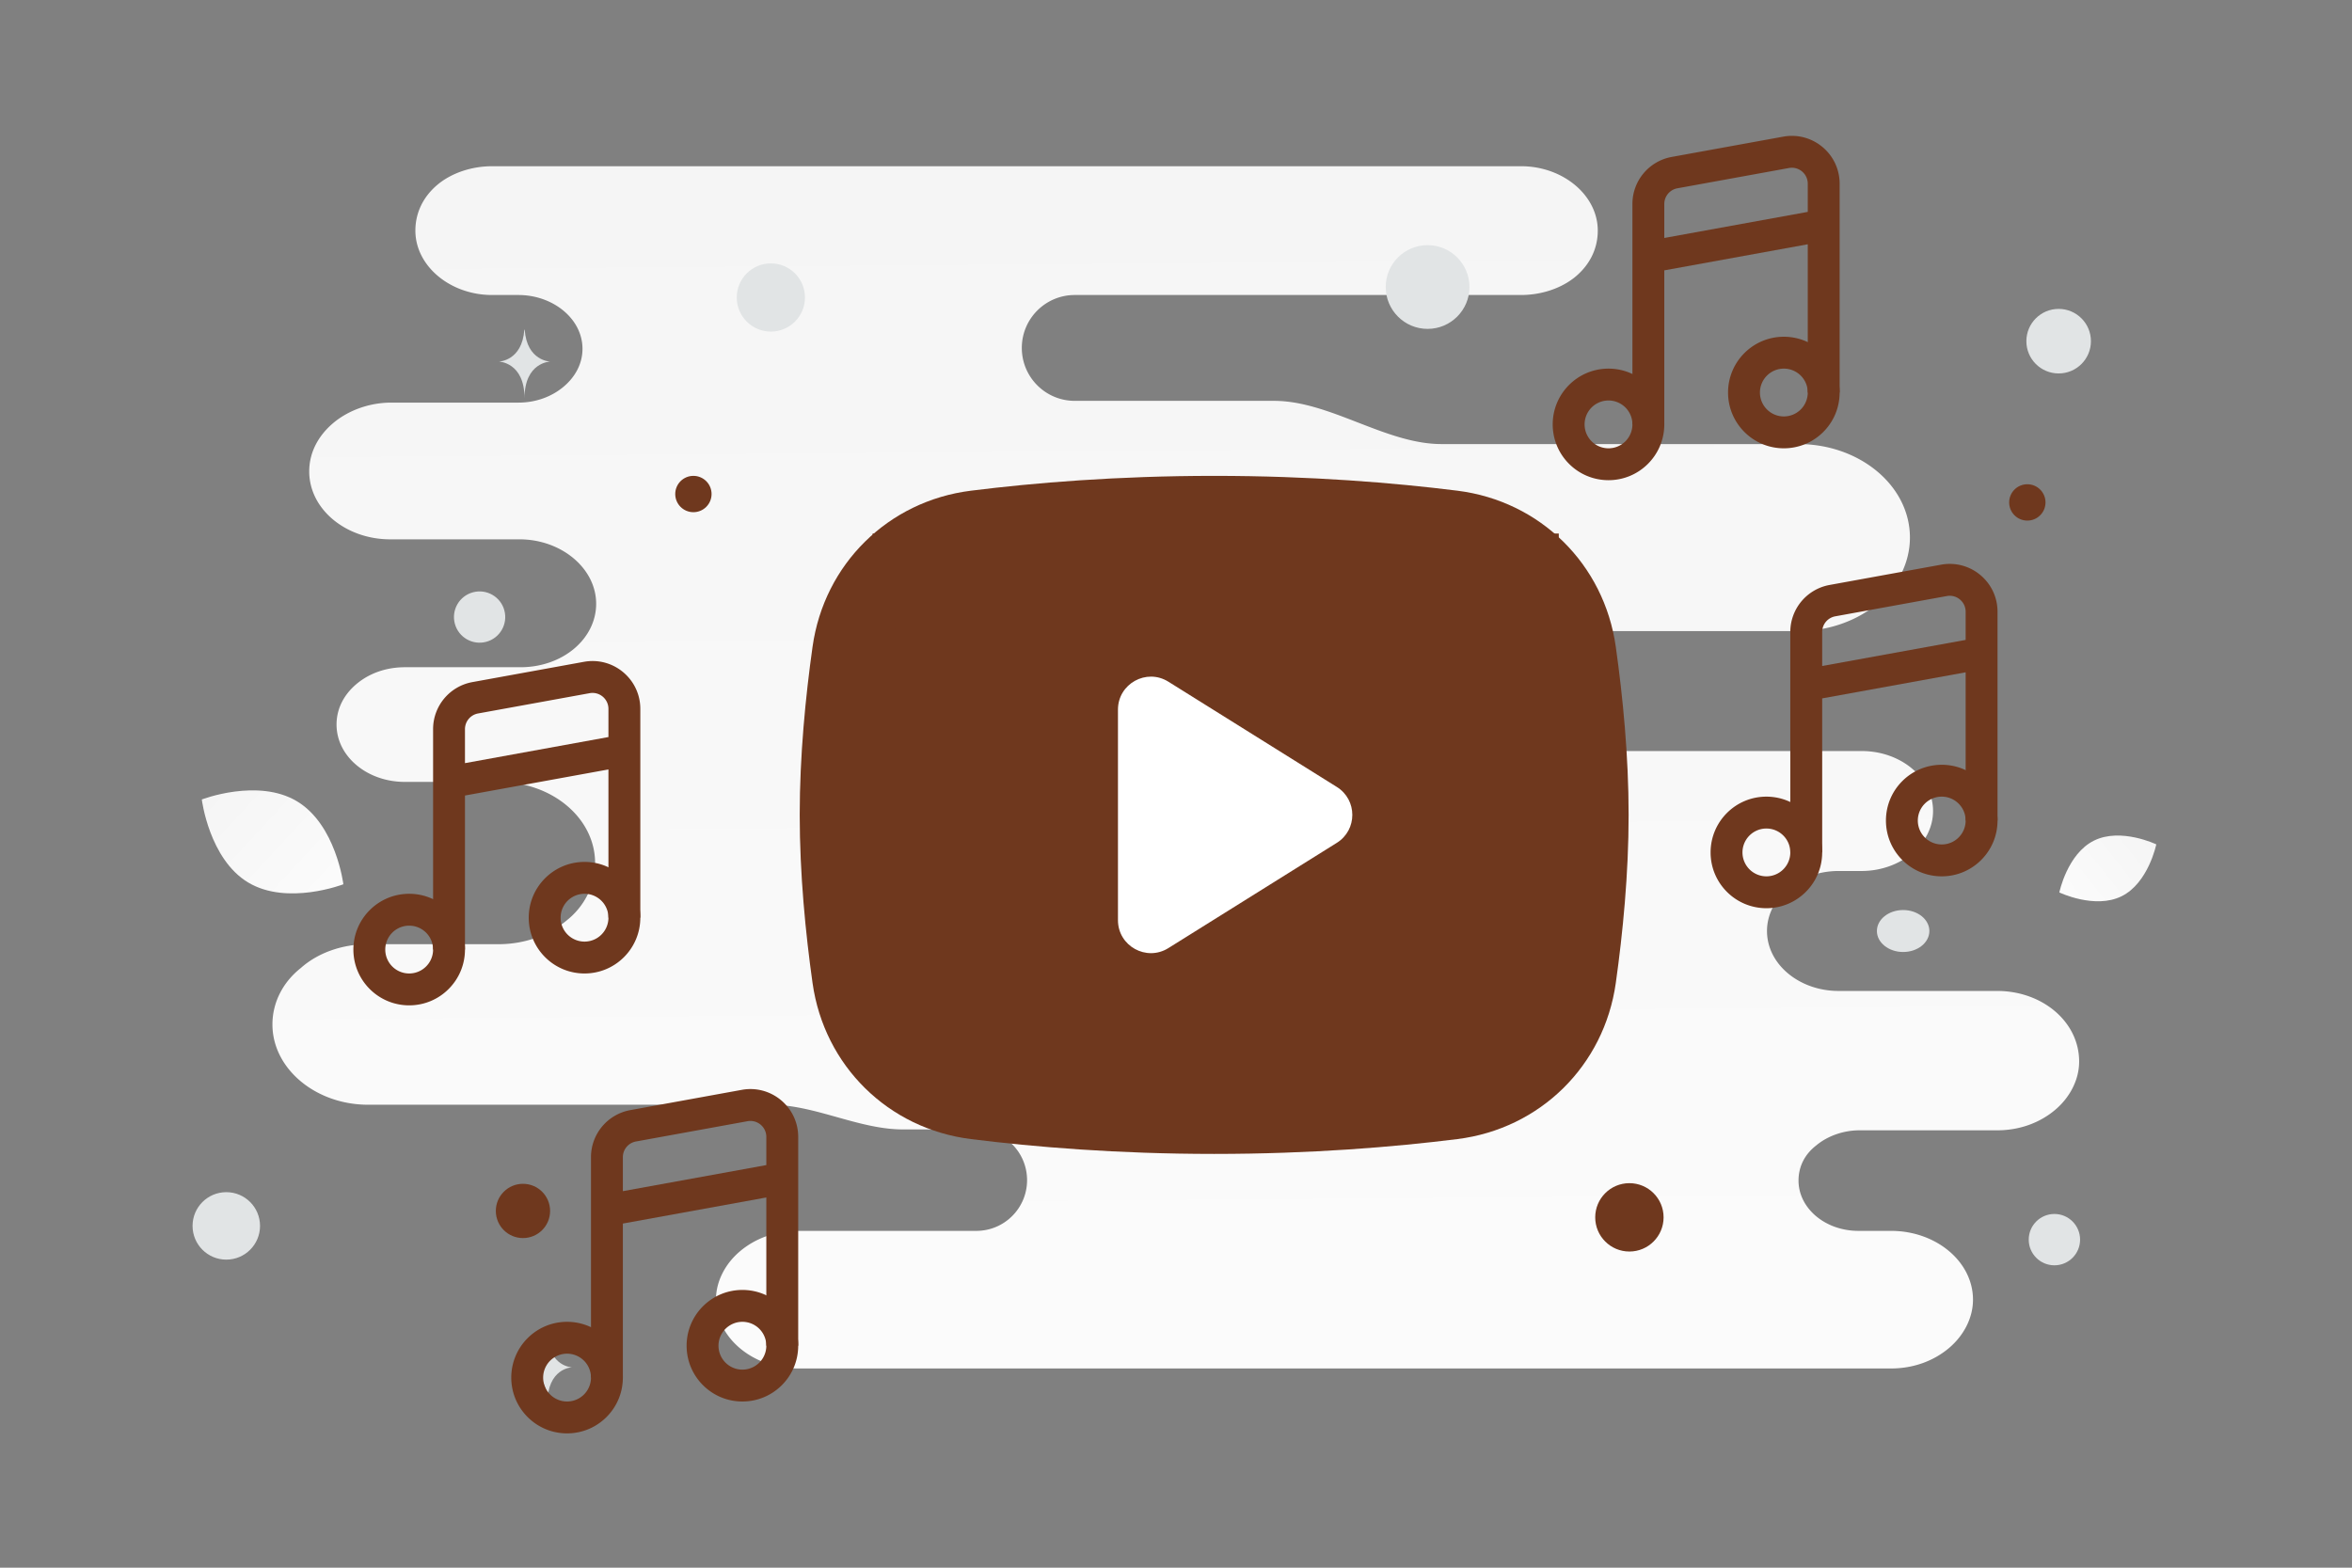 <svg width="900" height="600" viewBox="0 0 900 600" fill="none" xmlns="http://www.w3.org/2000/svg"><rect x="0" y="0" width="900" height="600" fill="#808080" stroke="none"/><path fill="transparent" d="M0 0h900v600H0z"/><path d="M764.223 379.266h-60.729c-14.881 0-27.348-10.128-27.348-22.956 0-6.414 3.217-12.153 8.043-16.204 4.827-4.051 11.664-6.752 19.305-6.752h8.848c7.641 0 14.478-2.701 19.304-6.752 4.827-4.051 8.044-9.79 8.044-16.204 0-12.491-12.065-22.957-27.348-22.957H526.855c-4.846 0-7.961-5.956-7.961-10.802 0-12.154-11.663-21.944-26.141-21.944h-69.027a6.583 6.583 0 0 1 0-13.166h264.485c11.663 0 22.522-4.051 30.164-10.465 7.641-6.414 12.467-15.529 12.467-25.32 0-19.917-19.304-35.784-42.631-35.784H551.609c-21.434 0-42.651-16.542-64.084-16.542h-76.268c-11.186 0-20.255-9.069-20.255-20.256 0-11.186 9.069-20.255 20.255-20.255h170.779c8.044 0 15.685-2.701 20.914-7.089 5.228-4.389 8.445-10.466 8.445-17.555 0-13.504-13.272-24.644-29.359-24.644H188.304c-8.043 0-15.685 2.7-20.913 7.09-5.228 4.388-8.446 10.464-8.446 17.554 0 13.503 13.272 24.644 29.359 24.644h10.055c13.272 0 24.532 9.115 24.532 20.593 0 5.739-2.815 10.803-7.239 14.516-4.424 3.714-10.456 6.077-17.293 6.077h-48.664c-8.446 0-16.489 3.038-22.12 7.765-5.63 4.726-9.25 11.14-9.25 18.567 0 14.517 14.076 25.995 30.968 25.995h49.468c16.087 0 29.359 11.14 29.359 24.644 0 6.752-3.218 12.828-8.446 17.217-5.228 4.389-12.467 7.089-20.511 7.089h-44.24c-7.239 0-13.674 2.363-18.5 6.415-4.826 4.051-7.641 9.452-7.641 15.529 0 12.153 11.663 21.943 26.141 21.943h35.794c20.511 0 37.001 13.841 37.001 31.059 0 8.439-4.022 16.541-10.859 21.943-6.837 5.739-16.087 9.115-26.142 9.115h-49.87c-10.054 0-19.304 3.376-25.739 9.115-6.837 5.401-10.859 13.166-10.859 21.606 0 16.879 16.489 30.72 36.598 30.72h153.99c17.006 0 33.712 9.453 50.719 9.453h28.045c10.721 0 19.412 8.691 19.412 19.411 0 10.721-8.691 19.412-19.412 19.412h-68.263c-8.848 0-16.489 3.038-22.12 7.765-5.63 4.726-9.25 11.478-9.25 18.567 0 14.516 14.076 26.332 31.37 26.332h418.265c8.848 0 16.489-3.038 22.12-7.764 5.63-4.727 9.25-11.479 9.25-18.568 0-14.516-14.076-26.332-31.37-26.332h-12.468c-12.869 0-22.924-8.777-22.924-19.243 0-5.401 2.413-10.127 6.837-13.503 4.022-3.376 10.055-5.739 16.49-5.739h52.685c8.848 0 16.489-3.039 22.12-7.765 5.63-4.726 9.25-11.478 9.25-18.568 0-15.191-14.076-27.007-31.37-27.007z" fill="url(#a)"/><path d="M811.847 343.014c-10.242 5.081-23.836-1.452-23.836-1.452s3.021-14.767 13.268-19.84c10.242-5.081 23.831 1.445 23.831 1.445s-3.021 14.767-13.263 19.847z" fill="url(#b)"/><path d="M94.979 337.762c14.955 8.963 36.412.677 36.412.677s-2.806-22.815-17.77-31.769c-14.956-8.963-36.403-.687-36.403-.687s2.805 22.815 17.76 31.779z" fill="url(#c)"/><circle cx="775.766" cy="192.292" r="6.955" transform="rotate(180 775.766 192.292)" fill="#6f381e"/><circle cx="623.496" cy="465.915" r="13.081" transform="rotate(180 623.496 465.915)" fill="#6f381e"/><circle r="10.384" transform="matrix(-1 0 0 1 200.113 463.463)" fill="#6f381e"/><circle r="6.952" transform="matrix(-1 0 0 1 265.333 189.078)" fill="#6f381e"/><circle r="12.911" transform="matrix(-1 0 0 1 86.593 469.185)" fill="#E1E4E5"/><circle r="9.826" transform="matrix(-1 0 0 1 786.125 474.446)" fill="#E1E4E5"/><circle r="12.352" transform="matrix(-1 0 0 1 787.748 130.577)" fill="#E1E4E5"/><circle r="9.81" transform="scale(1 -1) rotate(-75 -62.128 -237.667)" fill="#E1E4E5"/><circle r="13.051" transform="matrix(-1 0 0 1 294.973 113.858)" fill="#E1E4E5"/><ellipse rx="10.039" ry="8.031" transform="matrix(-1 0 0 1 728.242 356.327)" fill="#E1E4E5"/><circle r="16.023" transform="matrix(0 1 1 0 546.273 109.85)" fill="#E1E4E5"/><path d="M200.635 126.2h.143c.847 11.999 9.77 12.184 9.77 12.184s-9.84.192-9.84 14.057c0-13.865-9.84-14.057-9.84-14.057s8.92-.185 9.767-12.184zm8.722 384.966h.137c.813 11.963 9.381 12.147 9.381 12.147s-9.448.192-9.448 14.015c0-13.823-9.448-14.015-9.448-14.015s8.564-.184 9.378-12.147z" fill="#E1E4E5"/><path fill-rule="evenodd" clip-rule="evenodd" d="M305.435 435.121c0-11.417-10.34-20.046-21.573-18.004l-42.697 7.763a18.298 18.298 0 0 0-15.025 18.004v84.363h12.199v-58.956l54.897-9.981v56.738h12.199v-79.927zm-19.39-6.002c3.744-.68 7.191 2.196 7.191 6.002v10.79l-54.897 9.981v-13.008a6.099 6.099 0 0 1 5.008-6.001l42.698-7.764z" fill="#6f381e"/><path fill-rule="evenodd" clip-rule="evenodd" d="M305.435 515.048c0 11.791-9.558 21.349-21.349 21.349s-21.349-9.558-21.349-21.349 9.558-21.349 21.349-21.349 21.349 9.558 21.349 21.349zm-12.199 0a9.15 9.15 0 1 1-18.3-.001 9.15 9.15 0 0 1 18.3.001zm-54.897 12.199c0 11.791-9.558 21.349-21.349 21.349-11.79 0-21.349-9.558-21.349-21.349 0-11.79 9.559-21.349 21.349-21.349 11.791 0 21.349 9.559 21.349 21.349zm-12.199 0a9.15 9.15 0 1 1-18.301-.001 9.15 9.15 0 0 1 18.301.001zm538.22-293.124c0-11.417-10.34-20.046-21.573-18.004l-42.697 7.763a18.3 18.3 0 0 0-15.026 18.004v84.363h12.2v-58.955l54.896-9.981v56.737h12.2v-79.927zm-19.39-6.001c3.744-.681 7.19 2.195 7.19 6.001v10.79l-54.896 9.981v-13.008a6.099 6.099 0 0 1 5.008-6.001l42.698-7.763z" fill="#6f381e"/><path fill-rule="evenodd" clip-rule="evenodd" d="M764.36 314.05c0 11.791-9.558 21.349-21.349 21.349s-21.349-9.558-21.349-21.349c0-11.79 9.558-21.348 21.349-21.348s21.349 9.558 21.349 21.348zm-12.2 0a9.15 9.15 0 1 1-18.3 0 9.15 9.15 0 0 1 18.3 0zm-54.896 12.2c0 11.79-9.558 21.348-21.349 21.348s-21.349-9.558-21.349-21.348c0-11.791 9.558-21.349 21.349-21.349s21.349 9.558 21.349 21.349zm-12.2 0a9.149 9.149 0 0 1-9.149 9.149 9.15 9.15 0 1 1 9.149-9.149zm-440.045-54.948c0-11.417-10.339-20.046-21.572-18.004l-42.697 7.763a18.3 18.3 0 0 0-15.026 18.004v84.363h12.199v-58.955l54.897-9.982v56.738h12.199v-79.927zm-19.39-6.002c3.745-.68 7.191 2.196 7.191 6.002v10.79l-54.897 9.981v-13.008a6.1 6.1 0 0 1 5.009-6.001l42.697-7.764z" fill="#6f381e"/><path fill-rule="evenodd" clip-rule="evenodd" d="M245.019 351.229c0 11.791-9.558 21.349-21.348 21.349-11.791 0-21.349-9.558-21.349-21.349 0-11.79 9.558-21.349 21.349-21.349 11.79 0 21.348 9.559 21.348 21.349zm-12.199 0a9.15 9.15 0 1 1-18.3 0 9.15 9.15 0 0 1 18.3 0zm-54.897 12.199c0 11.791-9.558 21.349-21.348 21.349-11.791 0-21.349-9.558-21.349-21.349 0-11.79 9.558-21.348 21.349-21.348 11.79 0 21.348 9.558 21.348 21.348zm-12.199 0a9.15 9.15 0 1 1-18.3 0 9.15 9.15 0 0 1 18.3 0zm538.22-293.124c0-11.417-10.34-20.046-21.572-18.004l-42.698 7.764a18.298 18.298 0 0 0-15.025 18.003v84.364h12.199v-58.956l54.897-9.981v56.737h12.199V70.304zm-19.39-6.001c3.744-.68 7.191 2.196 7.191 6.001v10.79l-54.897 9.982V78.067a6.1 6.1 0 0 1 5.009-6l42.697-7.764z" fill="#6f381e"/><path fill-rule="evenodd" clip-rule="evenodd" d="M703.944 150.232c0 11.79-9.558 21.348-21.349 21.348-11.79 0-21.348-9.558-21.348-21.348 0-11.791 9.558-21.349 21.348-21.349 11.791 0 21.349 9.558 21.349 21.349zm-12.199 0a9.149 9.149 0 0 1-9.15 9.149 9.149 9.149 0 0 1-9.149-9.149 9.149 9.149 0 0 1 9.149-9.15 9.15 9.15 0 0 1 9.15 9.15zm-54.897 12.199c0 11.79-9.558 21.349-21.349 21.349-11.79 0-21.348-9.559-21.348-21.349 0-11.791 9.558-21.349 21.348-21.349 11.791 0 21.349 9.558 21.349 21.349zm-12.199 0a9.149 9.149 0 0 1-9.15 9.149 9.15 9.15 0 1 1 9.15-9.149z" fill="#6f381e"/><path fill="#6f381e" d="M333.9 204.2h262.575v209.13H333.9z"/><path fill-rule="evenodd" clip-rule="evenodd" d="M464.606 210.96c-35.714 0-66.286 2.552-89.484 5.452-18.75 2.344-33.002 16.377-35.644 35.141-2.575 18.29-4.628 39.483-4.628 60.329 0 20.845 2.053 42.038 4.628 60.328 2.642 18.765 16.894 32.797 35.644 35.141 23.198 2.9 53.77 5.452 89.484 5.452 35.714 0 66.285-2.552 89.484-5.452 18.749-2.344 33.001-16.376 35.643-35.141 2.576-18.29 4.629-39.483 4.629-60.328 0-20.846-2.053-42.039-4.629-60.329-2.642-18.764-16.894-32.797-35.643-35.141-23.199-2.9-53.77-5.452-89.484-5.452zm-93.06-23.16c-31.7 3.963-56.166 28.097-60.621 59.732-2.694 19.134-4.91 41.742-4.91 64.35 0 22.608 2.216 45.216 4.91 64.349 4.455 31.635 28.921 55.77 60.621 59.732 24.211 3.026 55.987 5.674 93.06 5.674 37.072 0 68.849-2.648 93.06-5.674 31.7-3.962 56.166-28.097 60.62-59.732 2.695-19.133 4.91-41.741 4.91-64.349 0-22.608-2.215-45.216-4.91-64.35-4.454-31.635-28.92-55.769-60.62-59.732-24.211-3.026-55.988-5.674-93.06-5.674-37.073 0-68.849 2.648-93.06 5.674z" fill="#6f381e"/><path d="m447.08 260.902 64.464 40.29c7.901 4.938 7.901 16.444 0 21.382l-64.464 40.29c-8.397 5.248-19.289-.789-19.289-10.691v-80.58c0-9.903 10.892-15.94 19.289-10.691z" fill="#fff"/><defs><linearGradient id="a" x1="464.662" y1="781.734" x2="455.218" y2="-437.024" gradientUnits="userSpaceOnUse"><stop stop-color="#fff"/><stop offset="1" stop-color="#EEE"/></linearGradient><linearGradient id="b" x1="772.516" y1="358.862" x2="856.992" y2="292.041" gradientUnits="userSpaceOnUse"><stop stop-color="#fff"/><stop offset="1" stop-color="#EEE"/></linearGradient><linearGradient id="c" x1="152.853" y1="366.615" x2="32.515" y2="254.805" gradientUnits="userSpaceOnUse"><stop stop-color="#fff"/><stop offset="1" stop-color="#EEE"/></linearGradient></defs></svg>